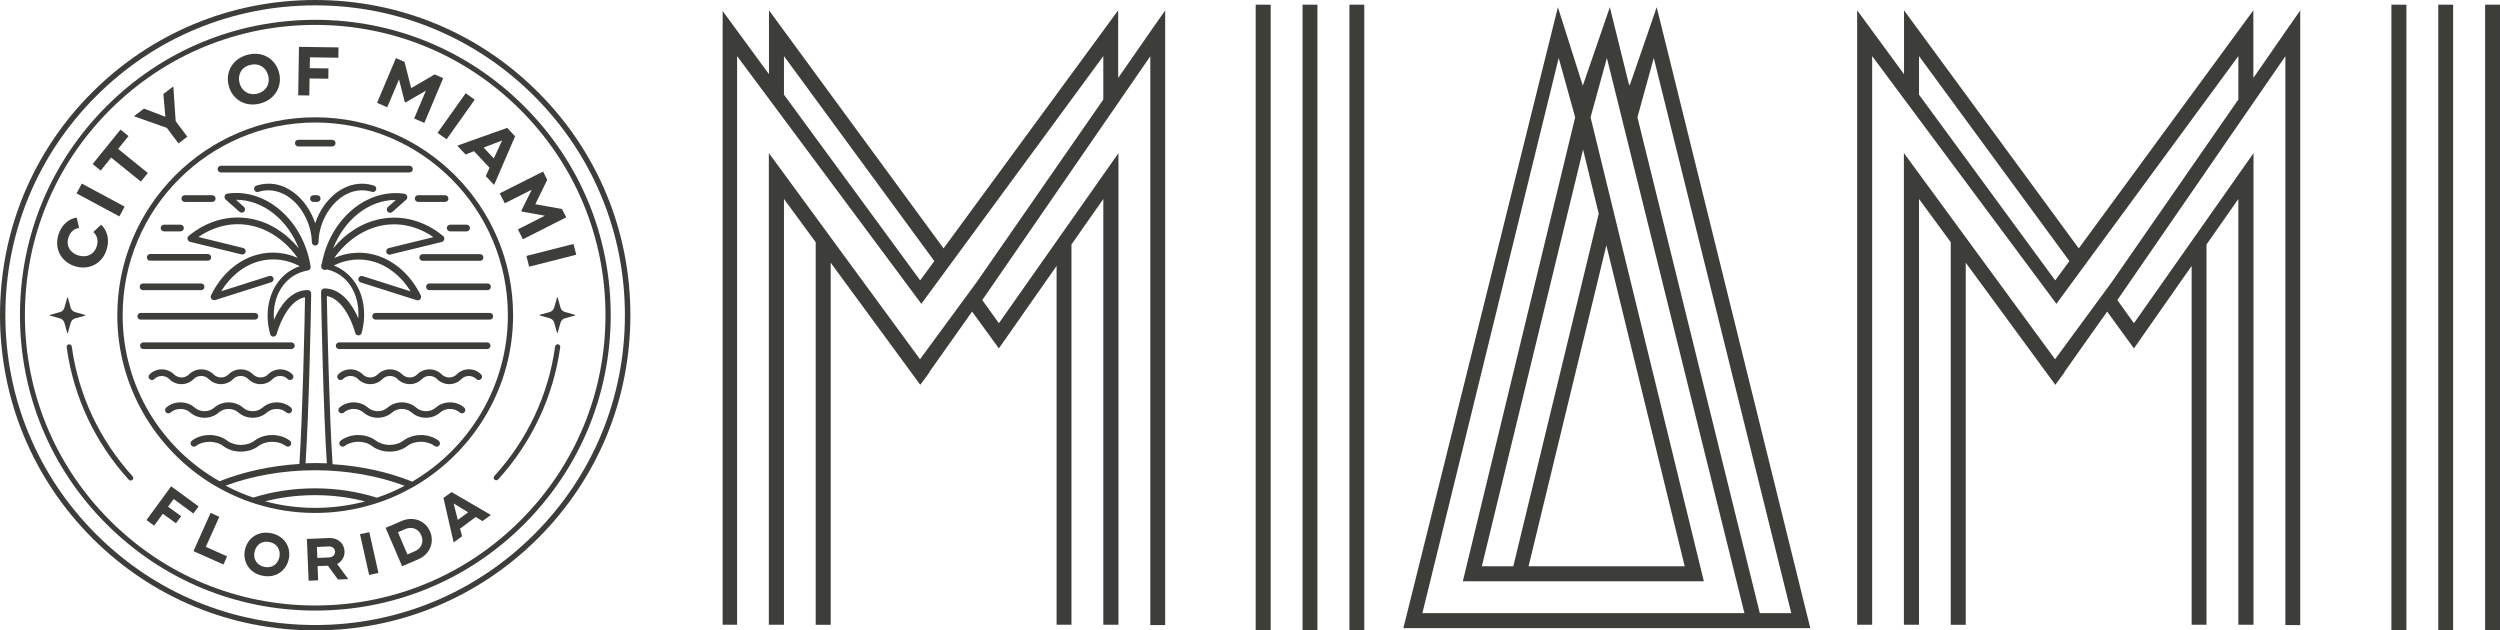 <svg xmlns="http://www.w3.org/2000/svg" xmlns:xlink="http://www.w3.org/1999/xlink" version="1.1" id="Layer_1" x="0px" y="0px" style="enable-background:new 0 0 213 126;" xml:space="preserve" viewBox="12.64 3.69 186.71 47.08">
<style type="text/css">
	.st0{fill:#3d3d3a;}
</style>
<g>
	<g>
		<path id="SVGID_00000069396099821087680730000006069448815975843991_" class="st0" d="M71.19,10.76V7.88l11.23,15.31l-1.06,1.44    L71.19,10.76z M96.15,9.51V4.46L83.11,22.24L70.07,4.46v4.77l-3.46-4.72v45.84h1.08V7.88l13.76,18.5l13.59-18.5v3.24    c-3.34,4.82-7.59,10.94-9.45,13.63l-4.24,5.77l-11.29-15.4v35.23h0.01h1.11h0.01v-31.8l2.37,3.23v28.57h1.12V23.31l6.69,9.12    l0.69-0.94l-0.01-0.02l3.19-4.51l2,2.75l4.31-6.16v26.8h1.11v-28.4l2.38-3.4v31.8h0.01h1.11h0.01V15.13l-8.93,12.7L86,26.1    L98.55,7.89v42.48h1.11V4.47C99.65,4.46,98.18,6.59,96.15,9.51"/>
	</g>
</g>
<g>
	<g>
		<path id="SVGID_00000129206441908993458260000007824378948307780237_" class="st0" d="M155.96,10.76V7.88l11.23,15.31l-1.06,1.44    L155.96,10.76z M180.93,9.51V4.46l-13.04,17.78L154.84,4.46v4.77l-3.5-4.77v45.89h1.12V7.88l13.76,18.5l13.59-18.5v3.24    c-3.34,4.82-7.59,10.94-9.45,13.63l-4.24,5.77l-11.29-15.4v35.23h1.13v-31.8l2.37,3.23v28.57h1.12V23.31l6.69,9.12l0.69-0.94    l-0.01-0.02l3.19-4.51l2,2.75l4.31-6.16v26.8h1.11v-28.4l2.38-3.4v31.8h1.13V15.13l-8.93,12.7l-1.24-1.73l12.55-18.21v42.48h1.11    V4.47C184.43,4.46,182.95,6.59,180.93,9.51"/>
	</g>
</g>
<g>
	<g>
		<path id="SVGID_00000163062357307241501980000014012635791074715039_" class="st0" d="M132.61,22.01l5.85,23.97H126.8    L132.61,22.01z M130.87,14.86l1.17,4.79l-6.38,26.33h-2.35L130.87,14.86z M139.59,47.1h0.3l-8.46-34.65l1.22-4.43l10.27,41.46    h-24.05l10.18-41.46l1.23,4.43l-8.39,34.65H139.59z M134.93,12.45l1.22-4.43l10.27,41.46h-2.35L134.93,12.45z M134.35,10.08    l-0.04-0.12c0,0.01-0.01,0.03-0.01,0.05l-1.43-5.78l-2.02,5.86l-1.86-5.86L117.45,50.6h30.39L136.37,4.23L134.35,10.08z"/>
	</g>
</g>
<g>
	<g>
		
			<rect id="SVGID_00000000943975881528299030000014643249324977965477_" x="109.92" y="4.04" class="st0" width="1.11" height="46.73"/>
	</g>
</g>
<g>
	<g>
		
			<rect id="SVGID_00000147935741181680590830000003435163266008615871_" x="106.42" y="4.04" class="st0" width="1.12" height="46.73"/>
	</g>
</g>
<g>
	<g>
		
			<rect id="SVGID_00000155842229703954075570000005269535702215816360_" x="113.42" y="4.04" class="st0" width="1.11" height="46.73"/>
	</g>
</g>
<g>
	<g>
		
			<rect id="SVGID_00000127015065909518701590000018181895099553337755_" x="194.74" y="4.04" class="st0" width="1.11" height="46.73"/>
	</g>
</g>
<g>
	<g>
		
			<rect id="SVGID_00000090990197750030497330000000663151143047204993_" x="191.24" y="4.04" class="st0" width="1.12" height="46.73"/>
	</g>
</g>
<g>
	<g>
		
			<rect id="SVGID_00000037651914257980129890000016144739784436229817_" x="198.24" y="4.04" class="st0" width="1.11" height="46.73"/>
	</g>
</g>
<g>
	<polygon class="st0" points="27.08,42.04 27.47,41.51 26,40.43 25.42,40.01 23.58,42.53 24.15,42.95 24.8,42.06 25.78,42.77    26.17,42.24 25.19,41.53 25.61,40.96  "/>
	<polygon class="st0" points="29.02,42.29 28.37,41.99 27.09,44.85 27.31,44.95 29.33,45.85 29.6,45.24 28.01,44.53  "/>
	<path class="st0" d="M32.89,43.51c-1-0.2-1.78,0.39-1.96,1.26c-0.17,0.87,0.32,1.72,1.32,1.92s1.78-0.39,1.96-1.26   C34.39,44.56,33.89,43.71,32.89,43.51z M33.51,45.29c-0.11,0.52-0.55,0.86-1.12,0.74c-0.58-0.12-0.85-0.59-0.74-1.12   c0.11-0.53,0.54-0.86,1.12-0.74C33.34,44.28,33.61,44.76,33.51,45.29z"/>
	<path class="st0" d="M37.82,45.81c0.34-0.18,0.57-0.52,0.55-0.95c-0.03-0.62-0.52-1.01-1.14-0.99l-0.96,0.04l-0.71,0.03l0.13,3.12   l0.71-0.03l-0.04-1.06l0.77-0.03l0.75,1.03l0.75-0.03v-0.03L37.82,45.81z M37.21,45.32l-0.87,0.04l-0.03-0.82l0.87-0.04   c0.27-0.01,0.47,0.14,0.48,0.39C37.67,45.15,37.48,45.31,37.21,45.32z"/>
	
		<rect x="39.84" y="43.47" transform="matrix(0.976 -0.219 0.219 0.976 -8.877 9.886)" class="st0" width="0.71" height="3.12"/>
	<path class="st0" d="M42.66,42.59l-0.56,0.24l-0.66,0.28l1.23,2.87l0.04-0.02l1.17-0.5c0.85-0.36,1.23-1.26,0.88-2.07   C44.42,42.57,43.51,42.23,42.66,42.59z M43.62,44.86l-0.55,0.24l-0.71-1.66l0.55-0.24c0.49-0.21,0.99-0.02,1.19,0.47   C44.32,44.16,44.11,44.65,43.62,44.86z"/>
	<path class="st0" d="M46.36,40.44l-0.6,0.44l0.75,3.28l0.02,0.03l0.62-0.45L47,43.17l1.17-0.87l0.5,0.31l0.62-0.45l-0.02-0.03   L46.36,40.44z M46.83,42.52l-0.31-1.23l1.08,0.66L46.83,42.52z"/>
	<path class="st0" d="M18.26,23.58c0.99,0.3,2.01-0.16,2.35-1.27c0.23-0.74,0.03-1.43-0.42-1.84l-0.58,0.55   c0.28,0.24,0.39,0.63,0.26,1.05c-0.2,0.65-0.78,0.88-1.37,0.7s-0.95-0.68-0.75-1.33c0.13-0.42,0.43-0.68,0.8-0.72l-0.18-0.78   c-0.61,0.09-1.14,0.55-1.37,1.29C16.67,22.34,17.26,23.28,18.26,23.58z"/>
	
		<rect x="19.72" y="16.81" transform="matrix(0.474 -0.881 0.881 0.474 -5.8 27.537)" class="st0" width="0.83" height="3.63"/>
	<polygon class="st0" points="20.94,15.46 23.16,17.25 23.68,16.61 21.46,14.81 22.24,13.85 21.64,13.37 20.86,14.33 19.56,15.94    20.16,16.43  "/>
	<polygon class="st0" points="25.1,13.24 25.97,14.4 26.63,13.9 25.76,12.74 25.59,10.2 25.56,10.16 24.84,10.71 24.99,12.41    23.39,11.8 22.67,12.35 22.69,12.39  "/>
	<path class="st0" d="M32.07,11.42c1.14-0.3,1.67-1.31,1.41-2.31s-1.21-1.63-2.35-1.33c-1.14,0.3-1.67,1.31-1.41,2.31   C29.98,11.09,30.93,11.72,32.07,11.42z M31.32,8.54c0.66-0.17,1.19,0.18,1.35,0.79c0.16,0.6-0.13,1.17-0.79,1.35   c-0.66,0.17-1.19-0.19-1.35-0.79C30.37,9.27,30.66,8.71,31.32,8.54z"/>
	<polygon class="st0" points="35.76,9.55 37.16,9.57 37.17,8.8 35.77,8.78 35.79,7.97 37.91,8 37.92,7.23 35.8,7.2 34.97,7.19    34.91,10.81 35.74,10.82  "/>
	<polygon class="st0" points="42.44,9.62 42.87,11.31 42.93,11.34 44.45,10.46 43.57,12.54 44.33,12.87 45.74,9.53 45.1,9.25    43.35,10.27 42.85,8.31 42.21,8.03 40.8,11.37 41.56,11.7  "/>
	
		<rect x="44.91" y="11.96" transform="matrix(0.579 -0.815 0.815 0.579 9.566 43.29)" class="st0" width="3.63" height="0.83"/>
	<path class="st0" d="M46.8,14.58l0.61,0.65l0.63-0.25l1.16,1.24l-0.28,0.62l0.61,0.65l0.03-0.03l1.55-3.59l-0.59-0.63l-3.68,1.31   L46.8,14.58z M50.14,14.18l-0.62,1.34l-0.76-0.81L50.14,14.18z"/>
	<polygon class="st0" points="50.34,18.87 52.35,17.86 51.58,19.42 51.61,19.49 53.33,19.8 51.32,20.82 51.69,21.56 54.93,19.92    54.61,19.3 52.62,18.94 53.51,17.12 53.2,16.5 49.96,18.13  "/>
	
		<rect x="52.02" y="22.32" transform="matrix(0.969 -0.246 0.246 0.969 -3.943 13.972)" class="st0" width="3.63" height="0.83"/>
	<path class="st0" d="M34.4,29.26H23.35c-0.14,0-0.25,0.11-0.25,0.25s0.11,0.25,0.25,0.25H34.4c0.14,0,0.25-0.11,0.25-0.25   S34.53,29.26,34.4,29.26z"/>
	<path class="st0" d="M49.02,29.26H37.97c-0.14,0-0.25,0.11-0.25,0.25s0.11,0.25,0.25,0.25h11.05c0.14,0,0.25-0.11,0.25-0.25   S49.16,29.26,49.02,29.26z"/>
	<path class="st0" d="M31.68,27.56c0.14,0,0.25-0.11,0.25-0.25s-0.11-0.25-0.25-0.25h-8.53c-0.14,0-0.25,0.11-0.25,0.25   s0.11,0.25,0.25,0.25H31.68z"/>
	<path class="st0" d="M40.69,27.06c-0.14,0-0.25,0.11-0.25,0.25s0.11,0.25,0.25,0.25h8.53c0.14,0,0.25-0.11,0.25-0.25   s-0.11-0.25-0.25-0.25H40.69z"/>
	<path class="st0" d="M23.32,25.36h4.34c0.14,0,0.25-0.11,0.25-0.25s-0.11-0.25-0.25-0.25h-4.34c-0.14,0-0.25,0.11-0.25,0.25   S23.18,25.36,23.32,25.36z"/>
	<path class="st0" d="M44.46,25.11c0,0.14,0.11,0.25,0.25,0.25h4.34c0.14,0,0.25-0.11,0.25-0.25s-0.11-0.25-0.25-0.25h-4.34   C44.57,24.86,44.46,24.98,44.46,25.11z"/>
	<path class="st0" d="M23.86,23.16h4.3c0.14,0,0.25-0.11,0.25-0.25s-0.11-0.25-0.25-0.25h-4.3c-0.14,0-0.25,0.11-0.25,0.25   S23.72,23.16,23.86,23.16z"/>
	<path class="st0" d="M43.96,22.92c0,0.14,0.11,0.25,0.25,0.25h4.28c0.14,0,0.25-0.11,0.25-0.25s-0.11-0.25-0.25-0.25h-4.28   C44.07,22.67,43.96,22.78,43.96,22.92z"/>
	<path class="st0" d="M24.89,20.97h1.23c0.14,0,0.25-0.11,0.25-0.25s-0.11-0.25-0.25-0.25h-1.23c-0.14,0-0.25,0.11-0.25,0.25   S24.75,20.97,24.89,20.97z"/>
	<path class="st0" d="M46.01,20.72c0,0.14,0.11,0.25,0.25,0.25h1.23c0.14,0,0.25-0.11,0.25-0.25s-0.11-0.25-0.25-0.25h-1.23   C46.12,20.47,46.01,20.58,46.01,20.72z"/>
	<path class="st0" d="M26.44,18.77h2.05c0.14,0,0.25-0.11,0.25-0.25s-0.11-0.25-0.25-0.25h-2.05c-0.14,0-0.25,0.11-0.25,0.25   S26.3,18.77,26.44,18.77z"/>
	<path class="st0" d="M43.87,18.77h2.01c0.14,0,0.25-0.11,0.25-0.25s-0.11-0.25-0.25-0.25h-2.01c-0.14,0-0.25,0.11-0.25,0.25   S43.74,18.77,43.87,18.77z"/>
	<path class="st0" d="M36.33,18.77c0.14,0,0.25-0.11,0.25-0.25s-0.11-0.25-0.25-0.25h-0.28c-0.14,0-0.25,0.11-0.25,0.25   s0.11,0.25,0.25,0.25H36.33z"/>
	<path class="st0" d="M29.14,16.57h14.08c0.14,0,0.25-0.11,0.25-0.25s-0.11-0.25-0.25-0.25H29.14c-0.14,0-0.25,0.11-0.25,0.25   C28.9,16.46,29.01,16.57,29.14,16.57z"/>
	<path class="st0" d="M34.92,14.63h2.53c0.14,0,0.25-0.11,0.25-0.25s-0.11-0.25-0.25-0.25h-2.53c-0.14,0-0.25,0.11-0.25,0.25   S34.78,14.63,34.92,14.63z"/>
	<path class="st0" d="M32.66,31.65c-0.15,0.15-0.35,0.23-0.56,0.23s-0.41-0.08-0.56-0.23c-0.5-0.5-1.33-0.5-1.83,0   c-0.15,0.15-0.35,0.23-0.56,0.23s-0.41-0.08-0.56-0.23c-0.5-0.5-1.33-0.5-1.83,0c-0.15,0.15-0.35,0.23-0.56,0.23   s-0.41-0.08-0.56-0.23c-0.5-0.5-1.33-0.5-1.83,0c-0.1,0.1-0.1,0.25,0,0.35s0.25,0.1,0.35,0c0.15-0.15,0.35-0.23,0.56-0.23   s0.41,0.08,0.56,0.23c0.24,0.24,0.57,0.38,0.91,0.38s0.67-0.13,0.91-0.38c0.31-0.31,0.82-0.31,1.13,0   c0.24,0.24,0.57,0.38,0.91,0.38s0.67-0.13,0.91-0.38c0.31-0.31,0.82-0.31,1.13,0c0.24,0.24,0.57,0.38,0.91,0.38   c0.34,0,0.67-0.13,0.91-0.38c0.31-0.31,0.82-0.31,1.13,0c0.1,0.1,0.25,0.1,0.35,0s0.1-0.25,0-0.35   C33.98,31.15,33.16,31.15,32.66,31.65z"/>
	<path class="st0" d="M32.25,34.13c-0.41,0.36-1.06,0.36-1.47,0c-0.59-0.52-1.54-0.52-2.13,0c-0.41,0.36-1.06,0.36-1.47,0   c-0.59-0.52-1.54-0.52-2.13,0c-0.1,0.09-0.11,0.25-0.02,0.35s0.25,0.11,0.35,0.02c0.41-0.36,1.06-0.36,1.47,0   c0.59,0.52,1.54,0.52,2.13,0c0.41-0.36,1.06-0.36,1.47,0c0.29,0.26,0.68,0.39,1.06,0.39s0.77-0.13,1.06-0.39   c0.41-0.36,1.06-0.36,1.47,0c0.1,0.09,0.26,0.08,0.35-0.02s0.08-0.26-0.02-0.35C33.79,33.61,32.84,33.61,32.25,34.13z"/>
	<path class="st0" d="M34.29,36.6c-0.74-0.56-1.9-0.56-2.64,0c-0.56,0.43-1.48,0.42-2.04,0c-0.74-0.56-1.9-0.56-2.64,0   c-0.11,0.08-0.13,0.24-0.05,0.35s0.24,0.13,0.35,0.05c0.56-0.42,1.48-0.42,2.04,0c0.37,0.28,0.84,0.42,1.32,0.42   c0.47,0,0.95-0.14,1.32-0.42c0.56-0.42,1.48-0.42,2.04,0c0.11,0.08,0.27,0.06,0.35-0.05S34.4,36.69,34.29,36.6z"/>
	<path class="st0" d="M47.66,31.27c-0.34,0-0.67,0.13-0.91,0.38c-0.15,0.15-0.35,0.23-0.56,0.23s-0.41-0.08-0.56-0.23   c-0.5-0.5-1.33-0.5-1.83,0c-0.15,0.15-0.35,0.23-0.56,0.23s-0.41-0.08-0.56-0.23c-0.5-0.5-1.33-0.5-1.83,0   c-0.15,0.15-0.35,0.23-0.56,0.23s-0.41-0.08-0.56-0.23c-0.5-0.5-1.33-0.5-1.83,0c-0.1,0.1-0.1,0.25,0,0.35s0.25,0.1,0.35,0   c0.31-0.31,0.82-0.31,1.13,0c0.24,0.24,0.57,0.38,0.91,0.38s0.67-0.13,0.91-0.38c0.31-0.31,0.82-0.31,1.13,0   c0.24,0.24,0.57,0.38,0.91,0.38s0.67-0.13,0.91-0.38c0.31-0.31,0.82-0.31,1.13,0c0.24,0.24,0.57,0.38,0.91,0.38   s0.67-0.13,0.91-0.38c0.15-0.15,0.35-0.23,0.56-0.23s0.41,0.08,0.56,0.23c0.1,0.1,0.25,0.1,0.35,0s0.1-0.25,0-0.35   C48.33,31.41,48.01,31.27,47.66,31.27z"/>
	<path class="st0" d="M45.19,34.13c-0.41,0.36-1.06,0.36-1.47,0c-0.59-0.52-1.54-0.52-2.13,0c-0.41,0.36-1.06,0.36-1.47,0   c-0.59-0.52-1.54-0.52-2.13,0c-0.1,0.09-0.11,0.25-0.02,0.35s0.25,0.11,0.35,0.02c0.41-0.36,1.06-0.36,1.47,0   c0.59,0.52,1.54,0.52,2.13,0c0.41-0.36,1.06-0.36,1.47,0c0.29,0.26,0.68,0.39,1.06,0.39s0.77-0.13,1.06-0.39   c0.41-0.36,1.06-0.36,1.47,0c0.1,0.09,0.26,0.08,0.35-0.02s0.08-0.26-0.02-0.35C46.73,33.61,45.77,33.61,45.19,34.13z"/>
	<path class="st0" d="M45.4,36.6c-0.74-0.56-1.9-0.56-2.64,0c-0.56,0.43-1.48,0.42-2.04,0c-0.74-0.56-1.9-0.56-2.64,0   c-0.11,0.08-0.13,0.24-0.05,0.35s0.24,0.13,0.35,0.05c0.56-0.42,1.48-0.43,2.04,0c0.37,0.28,0.84,0.42,1.32,0.42   c0.47,0,0.95-0.14,1.32-0.42c0.56-0.43,1.48-0.42,2.04,0c0.11,0.08,0.27,0.06,0.35-0.05S45.51,36.69,45.4,36.6z"/>
	<path class="st0" d="M54.32,29.4c-0.1-0.01-0.2,0.06-0.22,0.16c-0.5,3.62-2.07,6.97-4.54,9.68c-0.07,0.08-0.07,0.2,0.01,0.27   c0.04,0.03,0.08,0.05,0.13,0.05s0.1-0.02,0.14-0.06c2.52-2.77,4.13-6.19,4.64-9.89C54.49,29.51,54.42,29.41,54.32,29.4z"/>
	<path class="st0" d="M18,29.57c-0.01-0.11-0.11-0.18-0.22-0.16c-0.11,0.01-0.18,0.11-0.16,0.22c0.51,3.7,2.12,7.12,4.64,9.89   c0.04,0.04,0.09,0.06,0.14,0.06s0.09-0.02,0.13-0.05c0.08-0.07,0.08-0.19,0.01-0.27C20.07,36.53,18.5,33.19,18,29.57z"/>
	<path class="st0" d="M55.58,27.2l-0.75-0.21c-0.16-0.05-0.29-0.17-0.33-0.33l-0.21-0.75c-0.01-0.03-0.04-0.03-0.05,0l-0.21,0.75   c-0.05,0.16-0.17,0.29-0.33,0.33l-0.75,0.21c-0.03,0.01-0.03,0.04,0,0.05l0.75,0.21c0.16,0.05,0.29,0.17,0.33,0.33l0.21,0.75   c0.01,0.03,0.04,0.03,0.05,0l0.21-0.75c0.05-0.16,0.17-0.29,0.33-0.33l0.75-0.21C55.61,27.24,55.61,27.21,55.58,27.2z"/>
	<path class="st0" d="M17.71,28.55l0.21-0.75c0.05-0.16,0.17-0.29,0.33-0.33L19,27.26c0.03-0.01,0.03-0.04,0-0.05L18.25,27   c-0.16-0.05-0.29-0.17-0.33-0.33l-0.21-0.75c-0.01-0.03-0.04-0.03-0.05,0l-0.21,0.75c-0.05,0.16-0.17,0.29-0.33,0.33l-0.75,0.21   c-0.03,0.01-0.03,0.04,0,0.05l0.75,0.21c0.16,0.05,0.29,0.17,0.33,0.33l0.21,0.75C17.67,28.58,17.7,28.58,17.71,28.55z"/>
	<path class="st0" d="M40.57,17.55c-0.95-0.3-1.9-0.12-2.75,0.49c-0.74,0.54-1.33,1.39-1.64,2.32c-0.31-0.93-0.89-1.78-1.64-2.32   c-0.84-0.62-1.79-0.79-2.75-0.49c-0.13,0.04-0.21,0.18-0.16,0.31s0.18,0.21,0.31,0.16c1-0.31,1.81,0.06,2.31,0.42   c0.99,0.72,1.66,2.06,1.68,3.34c0,0.14,0.11,0.24,0.25,0.25l0,0l0,0l0,0l0,0l0,0c0.14,0,0.24-0.11,0.25-0.25   c0.01-1.28,0.69-2.62,1.68-3.34c0.5-0.36,1.3-0.73,2.31-0.42c0.13,0.04,0.27-0.03,0.31-0.16C40.77,17.73,40.7,17.6,40.57,17.55z"/>
	<path class="st0" d="M52.83,10.58c-4.45-4.45-10.36-6.89-16.65-6.89s-12.2,2.45-16.65,6.89s-6.89,10.36-6.89,16.65   s2.45,12.2,6.89,16.65c4.45,4.45,10.36,6.89,16.65,6.89s12.2-2.45,16.65-6.89c4.45-4.45,6.89-10.36,6.89-16.65   S57.28,15.03,52.83,10.58z M52.54,43.59c-4.37,4.37-10.18,6.78-16.36,6.78s-11.99-2.41-16.36-6.78   c-4.37-4.37-6.78-10.18-6.78-16.36s2.41-11.99,6.78-16.36S30,4.09,36.18,4.09s11.99,2.41,16.36,6.78s6.77,10.18,6.77,16.36   S56.91,39.22,52.54,43.59z"/>
	<path class="st0" d="M51.79,11.63c-4.17-4.17-9.71-6.46-15.6-6.46s-11.44,2.29-15.6,6.46c-4.17,4.17-6.46,9.71-6.46,15.6   s2.29,11.44,6.46,15.6c4.17,4.17,9.71,6.46,15.6,6.46s11.44-2.29,15.6-6.46c4.17-4.17,6.46-9.71,6.46-15.6S55.96,15.79,51.79,11.63   z M51.51,42.56c-4.09,4.09-9.54,6.35-15.33,6.35s-11.23-2.25-15.33-6.35c-4.09-4.09-6.35-9.54-6.35-15.33S16.75,16,20.85,11.9   c4.09-4.09,9.54-6.35,15.33-6.35S47.41,7.8,51.51,11.9c4.09,4.09,6.35,9.54,6.35,15.33S55.61,38.46,51.51,42.56z"/>
	<path class="st0" d="M43.87,39.84c4.25-2.6,7.09-7.28,7.09-12.61c0-8.15-6.63-14.78-14.78-14.78S21.4,19.08,21.4,27.23   c0,5.33,2.84,10.01,7.08,12.61c0.18,0.11,0.36,0.21,0.54,0.31c0.63,0.35,1.28,0.65,1.96,0.91c0.25,0.09,0.5,0.18,0.76,0.26   c1.4,0.44,2.89,0.68,4.44,0.68c1.54,0,3.03-0.24,4.43-0.68c0.26-0.08,0.51-0.17,0.76-0.26c0.68-0.25,1.33-0.56,1.96-0.91   C43.52,40.05,43.7,39.95,43.87,39.84z M21.8,27.23c0-7.93,6.45-14.39,14.39-14.39s14.38,6.46,14.38,14.39   c0,5.29-2.87,9.93-7.14,12.43c-1.79-0.72-3.83-1.17-5.95-1.3c-0.23-3.32-0.41-10.88-0.43-12.56c1.46,0.26,2.12,2.73,2.12,2.75   c0.03,0.11,0.13,0.19,0.24,0.19l0,0c0.11,0,0.21-0.08,0.24-0.18c0.36-1.34,0.19-2.7-0.46-3.71c-0.4-0.62-0.96-1.07-1.62-1.33   c0.9-0.45,1.9-0.57,2.86-0.32c1.15,0.3,2.18,1.11,2.88,2.25l-3.59-1.14c-0.13-0.04-0.27,0.03-0.31,0.16s0.03,0.27,0.16,0.31   l4.19,1.33c0.03,0.01,0.05,0.01,0.08,0.01c0.07,0,0.14-0.03,0.19-0.09c0.07-0.08,0.08-0.18,0.04-0.27   c-0.75-1.55-2.02-2.66-3.49-3.05c-1-0.26-2.03-0.17-2.98,0.25c0.91-1.28,2.15-2.14,3.52-2.42c1.34-0.27,2.7,0.04,3.89,0.86   l-3.34,0.82c-0.13,0.03-0.21,0.17-0.18,0.3s0.17,0.22,0.3,0.18l3.85-0.94c0.09-0.02,0.16-0.1,0.18-0.19s-0.01-0.19-0.08-0.25   c-1.39-1.15-3.07-1.6-4.71-1.27c-1.34,0.27-2.56,1.04-3.51,2.19c0.84-2.16,2.68-3.62,4.67-3.62c0.01,0,0.01,0,0.02,0l-0.6,0.53   c-0.1,0.09-0.11,0.25-0.02,0.35s0.25,0.11,0.35,0.02l1.04-0.92c0.07-0.06,0.1-0.16,0.07-0.26c-0.03-0.09-0.11-0.16-0.2-0.18   c-2.84-0.42-5.58,1.92-6.18,5.25c-0.02,0.03-0.04,0.06-0.04,0.1c-0.01,0.04,0,0.07,0.01,0.1c0,0,0,0,0,0.01s0,0.01,0,0.02   c0,0.01,0,0.02,0,0.02c0,0.01,0,0.02,0.01,0.02c0,0.01,0.01,0.02,0.01,0.02c0,0.01,0.01,0.01,0.01,0.02c0,0.01,0.01,0.02,0.01,0.02   s0,0.01,0.01,0.01c0,0,0,0,0.01,0.01s0.01,0.01,0.02,0.02c0.01,0.01,0.01,0.01,0.02,0.02c0.01,0.01,0.01,0.01,0.02,0.01   c0.01,0.01,0.01,0.01,0.02,0.01c0,0,0,0,0.01,0h0.01c0.01,0,0.01,0.01,0.02,0.01c0.01,0,0.01,0,0.02,0.01s0.01,0,0.02,0.01h0.01   l0,0c0.01,0,0.03,0,0.04,0c0.05,0,0.1-0.02,0.14-0.04c0.73,0.16,1.37,0.6,1.79,1.25c0.43,0.67,0.62,1.51,0.56,2.4   c-0.4-0.93-1.21-2.23-2.53-2.23c-0.14,0-0.25,0.11-0.25,0.25c0,0.82,0.18,9.2,0.43,12.81c-0.27-0.01-0.54-0.02-0.81-0.02   c-0.26,0-0.52,0.01-0.78,0.02c0.25-3.67,0.42-11.88,0.42-12.69c0-0.14-0.11-0.25-0.25-0.25c-1.33,0-2.13,1.3-2.53,2.23   c-0.07-0.89,0.12-1.73,0.56-2.4c0.46-0.7,1.16-1.16,1.97-1.29c0.14-0.02,0.23-0.15,0.21-0.28c0-0.01-0.01-0.02-0.01-0.03l0,0   c0-0.01,0-0.02,0-0.02c0-0.01,0-0.01,0-0.01c-0.55-3.41-3.33-5.83-6.21-5.4c-0.1,0.01-0.17,0.08-0.2,0.18   c-0.03,0.09,0,0.19,0.07,0.26l1.04,0.92c0.1,0.09,0.26,0.08,0.35-0.02s0.08-0.26-0.02-0.35l-0.6-0.53   c1.99-0.01,3.85,1.46,4.69,3.62c-0.95-1.15-2.17-1.93-3.51-2.19c-1.64-0.33-3.32,0.12-4.71,1.27c-0.07,0.06-0.11,0.16-0.08,0.25   c0.02,0.09,0.09,0.16,0.18,0.19l3.85,0.94c0.13,0.03,0.27-0.05,0.3-0.18c0.03-0.13-0.05-0.27-0.18-0.3l-3.34-0.82   c1.19-0.82,2.55-1.13,3.89-0.86c1.37,0.27,2.61,1.14,3.52,2.42c-0.95-0.42-1.98-0.51-2.98-0.25c-1.47,0.38-2.74,1.49-3.49,3.05   c-0.04,0.09-0.03,0.2,0.04,0.27c0.05,0.05,0.12,0.09,0.19,0.09c0.03,0,0.05,0,0.08-0.01l4.19-1.33c0.13-0.04,0.2-0.18,0.16-0.31   s-0.18-0.2-0.31-0.16l-3.59,1.14c0.7-1.14,1.72-1.95,2.88-2.25c1.01-0.26,2.05-0.12,2.99,0.38c-0.71,0.24-1.33,0.71-1.75,1.37   c-0.66,1.02-0.83,2.37-0.46,3.71c0.03,0.11,0.13,0.19,0.24,0.18c0.11,0,0.21-0.08,0.24-0.19c0.01-0.03,0.67-2.49,2.12-2.75   c-0.02,1.66-0.19,9.07-0.42,12.45c-2.13,0.13-4.17,0.58-5.96,1.29C24.66,37.15,21.8,32.52,21.8,27.23z M36.18,41.62   c-1.29,0-2.55-0.17-3.74-0.49c1.17-0.3,2.44-0.46,3.73-0.46s2.56,0.16,3.74,0.47C38.72,41.45,37.47,41.62,36.18,41.62z    M40.79,40.86c-1.42-0.45-3-0.7-4.62-0.7c-1.61,0-3.19,0.24-4.61,0.69c-0.72-0.24-1.41-0.54-2.07-0.89   c2.01-0.74,4.31-1.15,6.68-1.15s4.68,0.41,6.69,1.16C42.2,40.32,41.51,40.62,40.79,40.86z"/>
</g>
</svg>